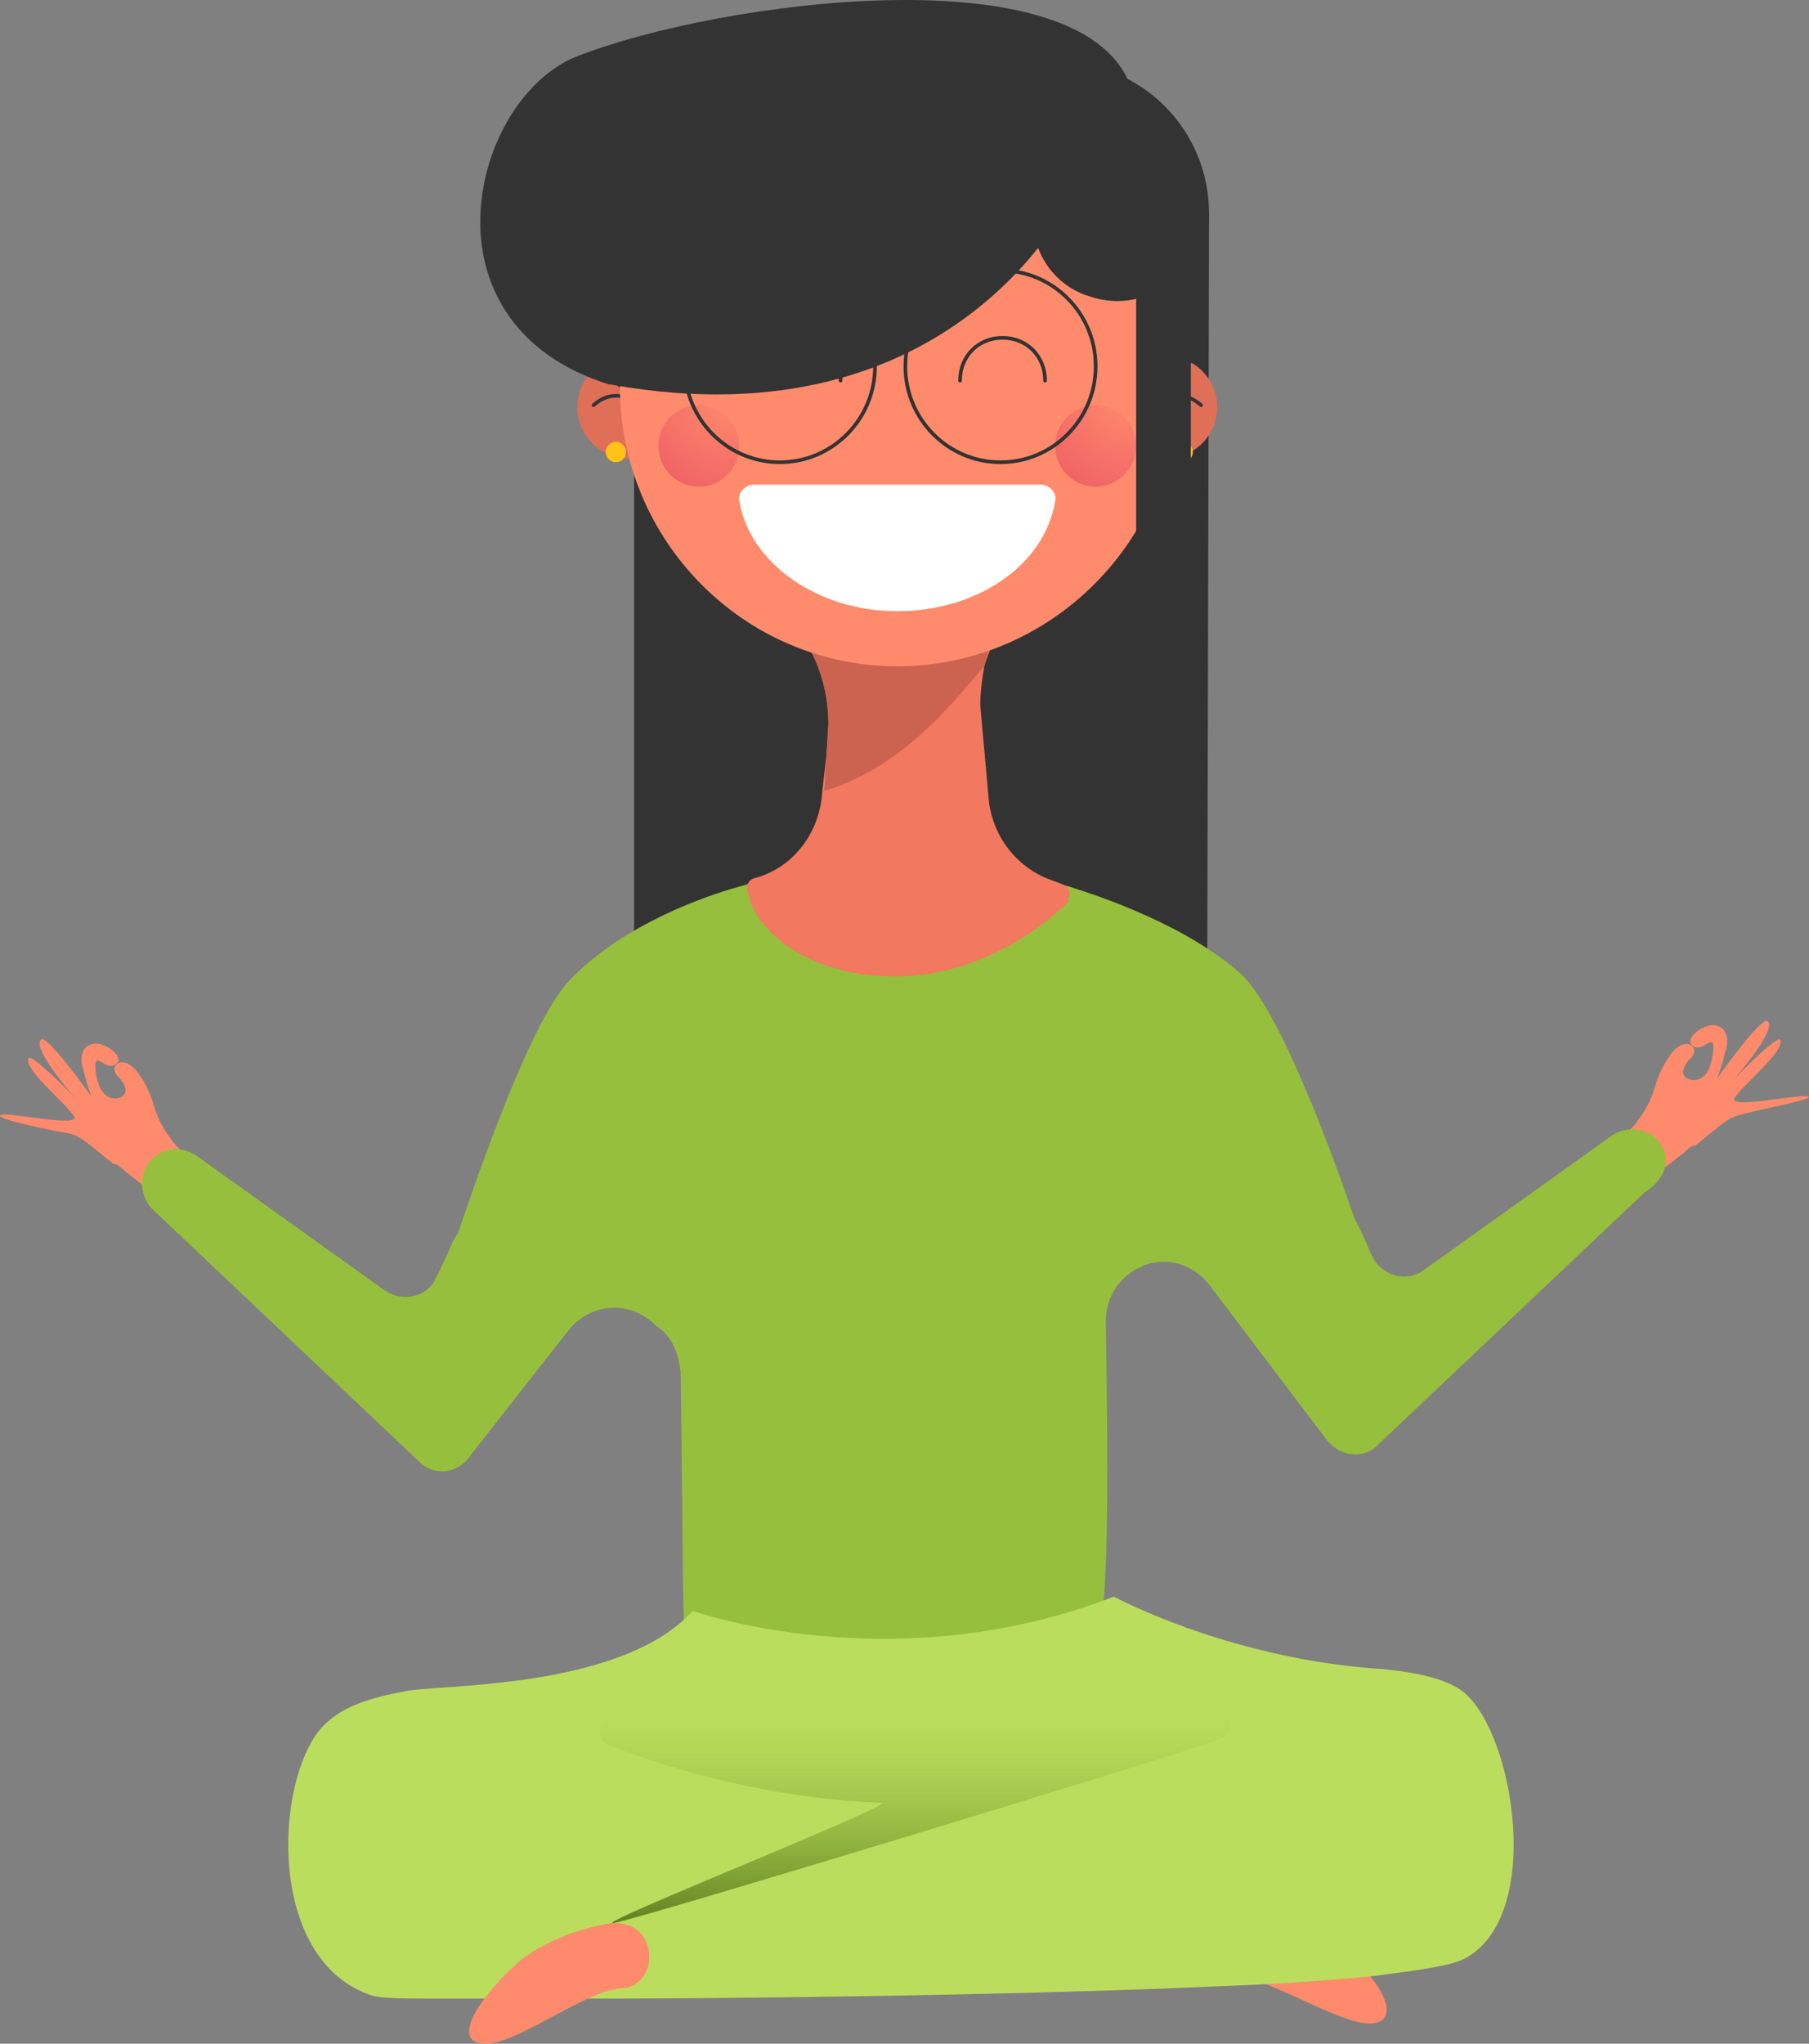 <svg width="124" height="140" viewBox="0 0 124 140" version="1.1" xmlns="http://www.w3.org/2000/svg" xmlns:xlink="http://www.w3.org/1999/xlink">
<rect x="0" y="0" width="124" height="140" fill="#808080" stroke="none"/>
<g id="Canvas" fill="none">
<g id="Group">
<g id="Group_2">
<g id="Group_3">
<g id="Vector">
<path d="M 11.693 7.827C 9.75 8.246 4.615 4.752 2.118 4.612C 1.285 4.612 0.591 4.053 0.314 3.494C -0.38 2.236 0.036 0.419 1.979 0C 1.979 0 6.003 0.14 8.917 2.376C 9.75 2.935 10.444 3.494 10.999 4.193C 12.525 5.87 13.081 7.547 11.693 7.827Z" transform="translate(82.561 130.762)" fill="#FF8B6C"/>
</g>
<g id="Group_4">
<g id="Vector_2">
<path d="M 15.126 5.2C 14.71 4.92 9.298 6.178 10.13 5.2C 10.824 4.222 13.6 1.985 13.183 1.286C 13.045 1.007 10.685 3.243 9.853 4.222C 10.685 3.243 12.906 0.588 12.351 0.029C 11.934 -0.391 8.881 3.942 8.881 3.942C 8.881 3.942 9.159 3.243 9.437 2.125C 9.714 1.286 9.575 0.448 8.743 0.308C 7.91 0.168 6.522 1.286 7.216 1.706C 7.91 2.265 8.743 0.588 8.604 2.125C 8.326 4.641 6.8 4.082 6.661 3.802C 6.522 3.663 6.384 3.243 7.077 2.544C 7.771 1.846 6.8 1.007 5.828 2.125C 5.273 2.824 4.857 3.663 4.579 4.641C 4.302 5.619 3.747 6.458 3.192 7.157L 2.1175e-06 10.651L 2.775 12.049L 6.661 8.974C 6.8 8.834 6.939 8.694 7.216 8.554L 7.355 8.554C 8.465 7.716 9.575 6.598 10.408 6.458C 11.241 6.178 15.681 5.34 15.126 5.2Z" transform="translate(108.825 69.932)" fill="#FF8B6C"/>
</g>
<g id="Vector_3">
<path d="M 0.028 5.2C 0.445 4.92 5.857 6.178 5.024 5.2C 4.33 4.222 1.555 1.985 1.971 1.286C 2.11 1.007 4.469 3.243 5.302 4.222C 4.469 3.243 2.249 0.588 2.804 0.029C 3.22 -0.391 6.273 3.942 6.273 3.942C 6.273 3.942 5.996 3.243 5.718 2.125C 5.44 1.286 5.579 0.448 6.412 0.308C 7.244 0.168 8.632 1.286 7.938 1.706C 7.244 2.265 6.412 0.588 6.551 2.125C 6.828 4.641 8.355 4.082 8.493 3.802C 8.632 3.663 8.771 3.243 8.077 2.544C 7.383 1.846 8.355 1.007 9.326 2.125C 9.881 2.824 10.297 3.663 10.575 4.641C 10.853 5.619 11.408 6.458 11.963 7.157L 15.155 10.651L 12.379 12.049L 8.493 8.974C 8.355 8.834 8.216 8.694 7.938 8.554L 7.8 8.554C 6.689 7.716 5.579 6.598 4.747 6.458C 3.914 6.318 -0.388 5.479 0.028 5.2Z" transform="translate(0 71.191)" fill="#FF8B6C"/>
</g>
<g id="Group_5">
<g id="Group_6">
<g id="Vector_4">
<path d="M -1.05875e-06 6.15L -1.05875e-06 58.562L 39.273 58.562L 39.411 -5.33169e-07L -1.05875e-06 6.15Z" transform="translate(43.464 14.615)" fill="#333333"/>
</g>
<g id="Group_7">
<g id="Group_8">
<g id="Group_9">
<g id="Vector_5">
<path d="M 3.469 6.988C 5.385 6.988 6.939 5.424 6.939 3.494C 6.939 1.564 5.385 0 3.469 0C 1.553 0 -2.1175e-06 1.564 -2.1175e-06 3.494C -2.1175e-06 5.424 1.553 6.988 3.469 6.988Z" transform="translate(76.491 24.398)" fill="#E06F58"/>
</g>
</g>
<g id="Vector_6">
<path d="M -1.05875e-06 0.362C -1.05875e-06 0.362 1.388 -0.616 2.775 0.642" stroke-width="0.25" stroke-miterlimit="10" stroke-linecap="round" stroke-linejoin="round" transform="translate(79.545 27.113)" stroke="#333333"/>
</g>
</g>
<g id="Vector_7">
<path d="M 0.694 1.398C 1.077 1.398 1.388 1.085 1.388 0.699C 1.388 0.313 1.077 0 0.694 0C 0.311 0 2.1175e-06 0.313 2.1175e-06 0.699C 2.1175e-06 1.085 0.311 1.398 0.694 1.398Z" transform="translate(80.377 30.268)" fill="#FFC215"/>
</g>
</g>
<g id="Group_10">
<g id="Group_11">
<g id="Group_12">
<g id="Vector_8">
<path d="M 3.469 6.988C 5.385 6.988 6.939 5.424 6.939 3.494C 6.939 1.564 5.385 0 3.469 0C 1.553 0 0 1.564 0 3.494C 0 5.424 1.553 6.988 3.469 6.988Z" transform="translate(39.577 24.398)" fill="#E06F58"/>
</g>
</g>
<g id="Vector_9">
<path d="M 2.775 0.362C 2.775 0.362 1.388 -0.616 -1.05875e-06 0.642" stroke-width="0.25" stroke-miterlimit="10" stroke-linecap="round" stroke-linejoin="round" transform="translate(40.688 27.113)" stroke="#333333"/>
</g>
</g>
<g id="Vector_10">
<path d="M 0.694 1.398C 1.077 1.398 1.388 1.085 1.388 0.699C 1.388 0.313 1.077 0 0.694 0C 0.311 0 0 0.313 0 0.699C 0 1.085 0.311 1.398 0.694 1.398Z" transform="translate(41.52 30.268)" fill="#FFC215"/>
</g>
</g>
<g id="Vector_11">
<path d="M 10.269 20.686C 15.941 20.686 20.538 16.055 20.538 10.343C 20.538 4.631 15.941 0 10.269 0C 4.598 0 2.1175e-06 4.631 2.1175e-06 10.343C 2.1175e-06 16.055 4.598 20.686 10.269 20.686Z" transform="translate(62.336 4.271)" fill="#333333"/>
</g>
<g id="Group_13">
<g id="Group_14">
<g id="Group_15">
<g id="Vector_12">
<path d="M 103.528 17.331C 102.695 16.772 101.585 16.772 100.752 17.331L 87.846 26.556C 86.736 27.394 85.071 26.975 84.377 25.717C 83.961 24.878 83.683 24.04 83.267 23.341C 83.267 23.201 83.128 23.201 83.128 23.061C 80.63 15.794 77.577 8.386 75.357 6.29C 71.61 2.935 65.781 0.978 63.561 0.28C 63.006 0.14 62.59 1.06634e-06 62.59 1.06634e-06L 52.321 1.06634e-06L 41.774 1.06634e-06C 41.774 1.06634e-06 41.496 0.14 40.941 0.28C 38.86 0.839 33.031 2.795 29.284 6.709C 27.064 9.085 24.15 16.632 21.652 24.04C 21.513 24.18 21.374 24.459 21.235 24.739C 20.958 25.438 20.542 26.276 20.125 27.115C 19.57 28.373 17.905 28.792 16.656 27.953L 3.75 18.729C 2.917 18.17 1.807 18.03 0.975 18.729C -0.274 19.567 -0.274 21.384 0.697 22.363L 19.015 39.694C 19.986 40.672 21.652 40.532 22.484 39.275L 29.284 30.609C 30.672 28.932 33.031 28.652 34.696 29.91C 34.974 30.05 35.113 30.329 35.39 30.469C 36.362 31.168 36.778 32.286 36.917 33.544C 37.056 43.188 37.056 50.456 37.194 52.413C 37.472 55.627 64.394 54.509 65.504 51.714C 66.337 49.617 66.198 38.576 66.059 30.05C 66.059 28.512 66.892 27.115 68.279 26.416C 68.418 26.416 68.557 26.276 68.557 26.276C 70.222 25.577 72.026 26.136 73.136 27.534L 81.185 38.156C 82.018 39.275 83.683 39.554 84.654 38.576L 102.972 21.245C 104.915 19.987 104.777 18.309 103.528 17.331Z" transform="translate(9.738 60.457)" fill="#96BF3D"/>
</g>
<g id="Vector_13">
<path d="M 21.926 1.365C 21.926 1.365 17.069 6.537 9.992 6.537C 2.914 6.537 0 2.343 0 0.946C 0.139 -0.312 19.567 -0.452 21.926 1.365Z" transform="translate(51.373 60.35)" fill="#F2785F"/>
</g>
<g id="Group_16">
<g id="Vector_14">
<path d="M 21.688 19.567L 20.578 19.148C 18.219 18.17 16.693 15.933 16.554 13.418L 15.999 7.268C 15.999 6.429 16.137 5.451 16.276 4.612C 16.693 3.215 17.386 1.817 18.219 0.559C 18.358 0.419 18.497 0.28 18.635 0.14L 1.705 -1.06634e-06L 1.289 -1.06634e-06C 1.428 -1.06634e-06 1.428 0.14 1.566 0.14C 4.203 2.096 5.591 5.311 5.591 8.526L 5.452 10.762L 5.174 13.138C 5.036 15.933 3.232 18.449 0.456 19.148C -0.238 19.428 -0.099 20.406 0.595 20.546L 4.897 21.245C 8.921 21.804 13.085 21.943 17.248 21.384L 21.272 20.825C 22.244 20.965 22.382 19.847 21.688 19.567Z" transform="translate(51.193 41.029)" fill="#F2785F"/>
</g>
<g id="Vector_15">
<path d="M 17.069 -5.33169e-07C 16.93 0.14 16.791 0.14 16.653 0.419C 15.681 1.677 14.987 3.075 14.71 4.473C 13.045 6.29 9.437 11.321 3.747 12.998L 4.024 8.526C 4.024 5.171 2.637 2.096 0 0.14C 0 0.14 -2.11957e-06 -5.33169e-07 0.139 -5.33169e-07L 17.069 -5.33169e-07Z" transform="translate(52.76 41.172)" fill="#CC6250"/>
</g>
<g id="Group_17">
<g id="Vector_16">
<path d="M 40.244 10.788C 40.522 11.348 40.799 12.046 40.799 12.745C 40.799 14.842 39.134 16.659 36.913 16.659C 35.664 16.659 34.554 16.1 33.861 15.121C 32.195 16.1 30.252 16.798 28.171 16.798C 27.338 16.798 26.367 16.659 25.534 16.519C 24.008 17.218 22.342 17.497 20.677 17.637C 18.457 19.454 15.681 20.432 12.767 20.432C 9.575 20.432 6.522 19.174 4.302 17.218C 4.163 17.218 4.024 17.218 3.886 17.218C 1.804 17.218 1.05875e-06 15.54 1.05875e-06 13.304C 1.05875e-06 12.745 0.139 12.186 0.278 11.767C 0.416 9.95 3.053 9.111 3.053 7.294C 3.053 5.338 6.106 7.853 5.69 4.359L 6.245 4.359C 7.632 3.94 24.701 -5.145 39.828 4.219C 39.967 4.778 40.66 6.595 40.66 7.294C 40.66 8.692 41.493 9.95 40.244 10.788Z" transform="translate(41.242 10.395)" fill="#333333"/>
</g>
<g id="Vector_17">
<path d="M 19.012 32.566C 8.465 32.566 5.29375e-07 23.9 5.29375e-07 13.418C 5.29375e-07 6.01 5.967 2.66584e-07 13.322 2.66584e-07L 24.84 2.66584e-07C 32.195 2.66584e-07 38.162 6.01 38.162 13.418C 38.162 23.9 29.558 32.566 19.012 32.566Z" transform="translate(42.491 13.076)" fill="#FF8B6C"/>
</g>
</g>
</g>
</g>
<g id="Group_18">
<g id="Vector_18" opacity="0.42">
<path d="M 2.775 5.591C 4.308 5.591 5.551 4.339 5.551 2.795C 5.551 1.252 4.308 0 2.775 0C 1.243 0 -2.1175e-06 1.252 -2.1175e-06 2.795C -2.1175e-06 4.339 1.243 5.591 2.775 5.591Z" transform="translate(72.327 27.75)" fill="url(#paint0_radial)"/>
</g>
<g id="Vector_19" opacity="0.42">
<path d="M 2.775 5.591C 4.308 5.591 5.551 4.339 5.551 2.795C 5.551 1.252 4.308 0 2.775 0C 1.243 0 0 1.252 0 2.795C 0 4.339 1.243 5.591 2.775 5.591Z" transform="translate(45.128 27.75)" fill="url(#paint1_radial)"/>
</g>
</g>
</g>
<g id="Vector_20">
<path d="M 20.699 1.06634e-06C 21.254 1.06634e-06 21.809 0.559 21.67 1.118C 20.976 5.451 16.397 8.666 10.846 8.666C 5.295 8.666 0.715 5.311 0.022 1.118C -0.117 0.559 0.438 1.06634e-06 0.993 1.06634e-06L 20.699 1.06634e-06Z" transform="translate(50.657 33.203)" fill="white"/>
</g>
</g>
<g id="Group_19">
<g id="Vector_21">
<path d="M 2.1175e-06 2.935C 2.1175e-06 1.258 1.249 0 2.914 0C 4.579 0 5.828 1.258 5.828 2.935" stroke-width="0.25" stroke-miterlimit="10" stroke-linecap="round" stroke-linejoin="round" transform="translate(65.806 23.141)" stroke="#333333"/>
</g>
<g id="Vector_22">
<path d="M -1.05875e-06 2.935C -1.05875e-06 1.258 1.249 0 2.914 0C 4.579 0 5.828 1.258 5.828 2.935" stroke-width="0.25" stroke-miterlimit="10" stroke-linecap="round" stroke-linejoin="round" transform="translate(51.79 23.141)" stroke="#333333"/>
</g>
</g>
<g id="Vector_23">
<path d="M 31.569 2.169C 31.569 2.169 23.659 19.221 0.068 15.028C 0.068 15.028 -0.626 9.297 2.427 7.48C 5.48 5.663 5.48 1.75 12.002 0.352C 18.524 -1.046 31.569 2.169 31.569 2.169Z" transform="translate(41.869 11.328)" fill="#333333"/>
</g>
<g id="Vector_24">
<path d="M 11.101 3.354C 10.268 6.429 7.077 8.106 4.024 7.128C 0.971 6.29 -0.695 3.075 0.277 -5.33169e-07L 11.101 3.354Z" transform="translate(70.803 13.217)" fill="#333333"/>
</g>
<g id="Vector_25">
<path d="M 13.045 6.569C 13.045 10.197 10.124 13.138 6.522 13.138C 2.92 13.138 1.05875e-06 10.197 1.05875e-06 6.569C 1.05875e-06 2.941 2.92 -2.66584e-07 6.522 -2.66584e-07C 10.124 -2.66584e-07 13.045 2.941 13.045 6.569Z" stroke-width="0.25" stroke-miterlimit="10" stroke-linecap="round" stroke-linejoin="round" transform="translate(62.059 18.527)" stroke="#333333"/>
</g>
<g id="Vector_26">
<path d="M 13.045 6.569C 13.045 10.197 10.124 13.138 6.522 13.138C 2.92 13.138 -1.05875e-06 10.197 -1.05875e-06 6.569C -1.05875e-06 2.941 2.92 -2.66584e-07 6.522 -2.66584e-07C 10.124 -2.66584e-07 13.045 2.941 13.045 6.569Z" stroke-width="0.25" stroke-miterlimit="10" stroke-linecap="round" stroke-linejoin="round" transform="translate(46.934 18.527)" stroke="#333333"/>
</g>
</g>
<g id="Vector_27">
<path d="M 44.682 6.228C 41.768 -3.416 16.234 0.079 6.658 3.852C -0.558 6.648 -4.582 22.162 8.879 26.355C 8.879 26.355 48.29 17.689 44.682 6.228Z" transform="translate(32.919 0)" fill="#333333"/>
</g>
</g>
</g>
<g id="Vector_28">
<path d="M 80.603 6.569C 79.909 6.01 78.383 5.171 74.081 4.892C 64.089 4.053 56.595 -4.26535e-06 56.595 -4.26535e-06C 41.469 5.87 27.731 0.978 27.731 0.978C 23.012 6.15 11.494 6.01 8.303 6.429C 5.111 6.988 3.723 7.687 2.752 8.526C -0.856 11.461 -1.828 24.599 5.527 27.255C 6.221 27.534 7.747 27.534 9.69 27.534C 9.69 27.534 22.319 27.534 22.874 27.534C 27.037 27.534 48.13 27.394 63.673 26.695C 67.697 26.556 71.444 26.276 74.358 25.997C 77.55 25.577 79.77 25.298 80.742 24.739C 86.015 21.804 84.072 9.504 80.603 6.569Z" transform="translate(19.758 109.375)" fill="#BBDD5E"/>
</g>
<g id="Vector_29">
<path d="M 12.28 2.935C 12.002 3.774 11.447 4.473 10.337 4.473C 7.7 4.752 2.982 8.526 0.9 8.246C -0.765 8.106 0.068 6.15 1.872 4.193C 2.288 3.634 2.843 3.215 3.398 2.656C 5.618 0.839 8.671 0.14 9.782 -4.26535e-06C 10.059 -4.26535e-06 10.198 -4.26535e-06 10.198 -4.26535e-06C 12.002 0.14 12.557 1.677 12.28 2.935Z" transform="translate(32.156 131.738)" fill="#FF8B6C"/>
</g>
</g>
<g id="Vector_30">
<path d="M 1.112 0.419C -0.137 0.419 -0.415 2.236 0.695 2.656C 4.997 4.333 11.797 6.29 19.291 6.569C 20.679 6.569 -0.97 15.095 0.973 14.815C 2.638 14.536 38.997 3.494 42.466 2.236C 43.715 1.817 43.299 -2.13267e-06 42.05 -2.13267e-06L 1.112 0.419Z" transform="translate(41.103 116.924)" fill="url(#paint2_linear)"/>
</g>
<g id="Vector_31">
<path d="M 3.747 0L -2.1175e-06 0L -2.1175e-06 41.231L 3.747 41.231L 3.747 0Z" transform="translate(77.879 18.527)" fill="#333333"/>
</g>
</g>
</g>
</g>
<defs>

<radialGradient id="paint0_radial" cx="0.5" cy="0.5" r="0.5" gradientUnits="userSpaceOnUse" gradientTransform="translate(-3.582 -8.913) scale(16.921 17.042)">
<stop stop-color="#D4145A" stop-opacity="0"/>
<stop offset="1" stop-color="#D4145A"/>
</radialGradient>
<radialGradient id="paint1_radial" cx="0.5" cy="0.5" r="0.5" gradientUnits="userSpaceOnUse" gradientTransform="translate(-3.634 -8.913) scale(16.921 17.042)">
<stop stop-color="#D4145A" stop-opacity="0"/>
<stop offset="1" stop-color="#D4145A"/>
</radialGradient>
<linearGradient id="paint2_linear" x2="1" gradientUnits="userSpaceOnUse" gradientTransform="matrix(0 -15.607 15.496 0 13.849 16.034)">
<stop stop-color="#567319"/>
<stop offset="1" stop-color="#96BF3D" stop-opacity="0"/>
</linearGradient>

</defs>
</svg>

